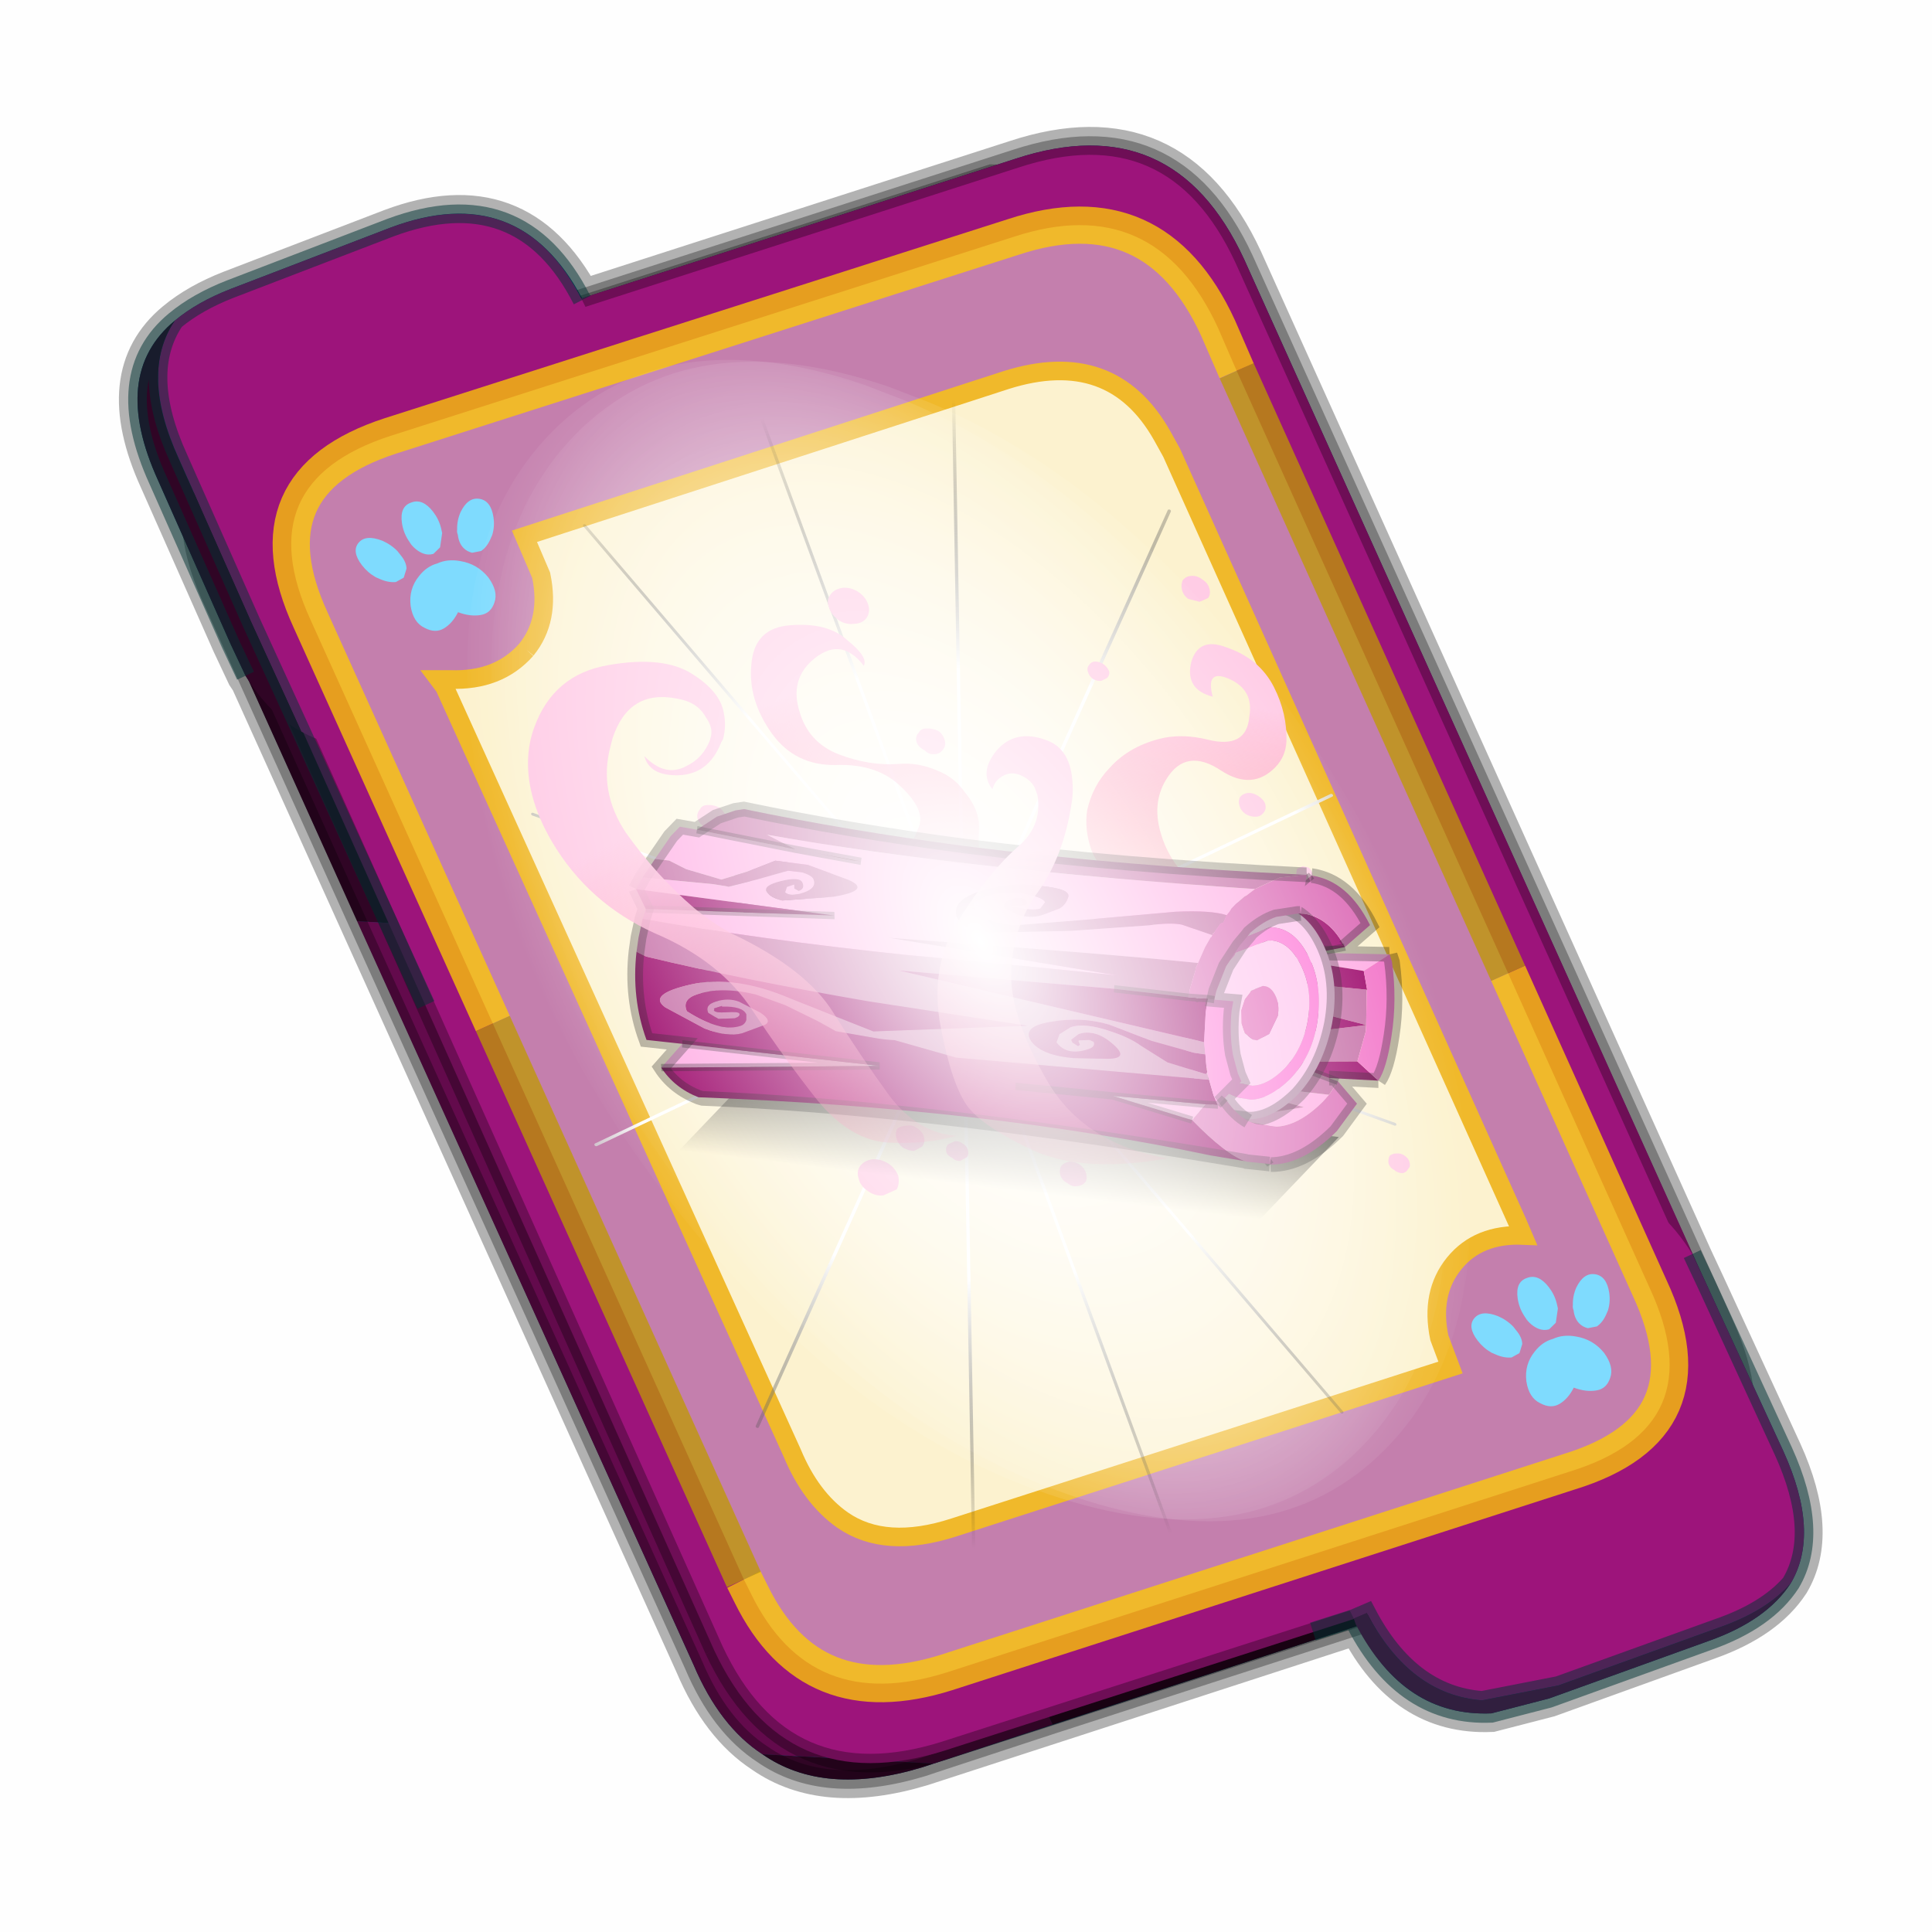 <?xml version='1.0' encoding='UTF-8'?>
<svg xmlns:xlink="http://www.w3.org/1999/xlink" xmlns="http://www.w3.org/2000/svg" version="1.1" width="60px" height="60px" viewBox="0.0 0.0 60.0 60.0"><defs><g id="c1"><path fill="#000000" fill-opacity="0.004" d="M0.0 0.0 L60.0 0.0 60.0 60.0 0.0 60.0 0.0 0.0"/></g><g id="c2"><path fill="#006699" stroke="none" d="M31.5 39.85 L19.8 43.65 Q17.15 44.45 15.5 43.3 14.35 42.55 13.65 40.9 L1.7 14.45 1.6 14.3 1.2 13.45 -0.75 9.05 Q-2.05 6.2 -0.3 4.75 0.3 4.25 1.2 3.9 L5.5 2.25 Q8.95 0.95 10.65 4.15 L22.3 0.4 Q26.55 -1.0 28.45 3.1 L40.55 29.95 40.9 30.7 42.95 35.15 Q43.95 37.35 43.15 38.7 42.5 39.7 40.95 40.25 L36.65 41.8 35.1 42.2 Q32.75 42.3 31.5 39.85"/><path fill="none" stroke="#000000" stroke-width="1.0" stroke-opacity="0.298" d="M31.5 39.85 L19.8 43.65 Q17.15 44.45 15.5 43.3 14.35 42.55 13.65 40.9 L1.7 14.45 1.6 14.3 1.2 13.45 -0.75 9.05 Q-2.05 6.2 -0.3 4.75 0.3 4.25 1.2 3.9 L5.5 2.25 Q8.95 0.95 10.65 4.15 L22.3 0.4 Q26.55 -1.0 28.45 3.1 L40.55 29.95 40.9 30.7 42.95 35.15 Q43.95 37.35 43.15 38.7 42.5 39.7 40.95 40.25 L36.65 41.8 35.1 42.2 Q32.75 42.3 31.5 39.85"/><path fill="#300525" stroke="none" d="M0.75 8.25 L29.8 9.75 25.55 0.9 Q26.9 1.6 27.8 3.55 L40.7 32.15 Q42.6 36.3 38.3 37.65 L23.3 42.5 13.15 21.4 4.6 20.9 0.7 12.25 Q-0.45 9.75 0.75 8.25 M20.1 43.55 L19.8 43.65 Q17.15 44.45 15.5 43.3 L20.1 43.55"/><path fill="#630a4c" stroke="none" d="M25.55 0.9 L29.8 9.75 0.75 8.25 Q1.45 7.3 3.1 6.75 L21.65 0.8 25.55 0.9 M4.6 20.9 L13.15 21.4 23.3 42.5 20.1 43.55 15.5 43.3 Q14.35 42.55 13.65 40.9 L4.6 20.9"/><path fill="none" stroke="#000000" stroke-width="0.5" stroke-opacity="0.302" d="M0.75 8.25 Q-0.45 9.75 0.7 12.25 L4.6 20.9 M23.3 42.5 L38.3 37.65 Q42.6 36.3 40.7 32.15 L27.8 3.55 Q26.9 1.6 25.55 0.9 L21.65 0.8 3.1 6.75 Q1.45 7.3 0.75 8.25 M20.1 43.55 L19.8 43.65 Q17.15 44.45 15.5 43.3 14.35 42.55 13.65 40.9 L4.6 20.9 M20.1 43.55 L23.3 42.5"/><path fill="#9d147b" stroke="none" d="M14.2 40.5 L1.35 11.8 Q-0.5 7.75 3.8 6.35 L22.3 0.4 Q26.55 -1.0 28.45 3.1 L41.35 31.7 Q43.25 35.85 38.9 37.25 L20.4 43.2 Q16.1 44.55 14.2 40.5"/><path fill="none" stroke="#000000" stroke-width="0.5" stroke-opacity="0.302" d="M14.2 40.5 L1.35 11.8 Q-0.5 7.75 3.8 6.35 L22.3 0.4 Q26.55 -1.0 28.45 3.1 L41.35 31.7 Q43.25 35.85 38.9 37.25 L20.4 43.2 Q16.1 44.55 14.2 40.5"/><path fill="#9d147b" stroke="none" d="M31.4 39.65 L31.3 39.45 31.25 39.4 29.25 34.95 Q27.55 31.2 31.25 29.85 L35.6 28.25 Q38.8 27.1 40.5 29.85 L40.9 30.7 42.95 35.15 Q43.95 37.35 43.15 38.7 42.5 39.45 41.2 39.9 L36.9 41.45 34.85 41.85 Q32.9 41.7 31.75 39.5 L31.4 39.65"/><path fill="#630a4c" stroke="none" d="M43.15 38.7 Q42.5 39.7 40.95 40.25 L36.65 41.8 35.1 42.2 Q32.75 42.3 31.45 39.8 L31.4 39.65 31.75 39.5 Q32.9 41.7 34.85 41.85 L36.9 41.45 41.2 39.9 Q42.5 39.45 43.15 38.7"/><path fill="none" stroke="#003333" stroke-width="0.5" stroke-opacity="0.51" d="M43.15 38.7 Q42.5 39.7 40.95 40.25 L36.65 41.8 35.1 42.2 Q32.75 42.3 31.45 39.8 L31.4 39.65 30.3 40.0 31.4 39.65 M40.5 29.85 L40.9 30.7 42.95 35.15 Q43.95 37.35 43.15 38.7 42.5 39.45 41.2 39.9 L36.9 41.45 34.85 41.85 Q32.9 41.7 31.75 39.5 L31.4 39.65"/><path fill="#9d147b" stroke="none" d="M10.65 4.2 L10.85 4.6 12.85 9.05 Q14.5 12.8 10.8 14.15 L6.5 15.8 Q4.5 16.6 3.1 15.8 L1.75 12.85 -0.2 8.45 Q-1.25 6.15 -0.3 4.75 0.3 4.25 1.2 3.9 L5.5 2.25 Q9.0 0.95 10.65 4.2"/><path fill="#300525" stroke="none" d="M-0.3 4.75 Q-1.25 6.15 -0.2 8.45 L1.75 12.85 3.1 15.8 Q2.25 15.35 1.6 14.3 L1.2 13.45 -0.75 9.05 Q-2.05 6.2 -0.3 4.75"/><path fill="none" stroke="#003333" stroke-width="0.5" stroke-opacity="0.51" d="M3.1 15.8 L6.45 23.15 M-0.3 4.75 Q0.3 4.25 1.2 3.9 L5.5 2.25 Q9.0 0.95 10.65 4.2 M3.1 15.8 L1.75 12.85 -0.2 8.45 Q-1.25 6.15 -0.3 4.75 -2.05 6.2 -0.75 9.05 L1.2 13.45 1.6 14.3"/><path fill="#fcf2cf" stroke="none" d="M9.15 13.6 Q9.8 12.8 9.55 11.6 L9.1 10.55 22.05 6.35 Q24.9 5.45 26.25 7.85 L26.5 8.3 35.8 29.0 35.95 29.35 Q34.75 29.3 34.1 30.1 33.45 30.9 33.7 32.1 L34.0 32.9 20.65 37.2 Q18.8 37.8 17.65 37.0 16.8 36.4 16.3 35.2 L6.95 14.6 6.8 14.4 7.1 14.4 Q8.4 14.45 9.15 13.6"/><path fill="#c47fad" stroke="none" d="M9.15 13.6 Q8.4 14.45 7.1 14.4 L6.8 14.4 6.95 14.6 16.3 35.2 Q16.8 36.4 17.65 37.0 18.8 37.8 20.65 37.2 L34.0 32.9 33.7 32.1 Q33.45 30.9 34.1 30.1 34.75 29.3 35.95 29.35 L35.8 29.0 26.5 8.3 26.25 7.85 Q24.9 5.45 22.05 6.35 L9.1 10.55 9.55 11.6 Q9.8 12.8 9.15 13.6 M28.25 6.1 L35.55 22.3 39.35 30.75 Q41.1 34.5 37.2 35.7 L20.45 41.1 Q16.8 42.25 15.2 39.0 L15.0 38.6 8.25 23.65 3.35 12.8 Q1.65 9.1 5.5 7.85 L22.25 2.5 Q26.05 1.25 27.75 4.95 L28.25 6.1"/><path fill="none" stroke="#ffcc00" stroke-width="1.0" stroke-opacity="0.749" d="M35.55 22.3 L39.35 30.75 Q41.1 34.5 37.2 35.7 L20.45 41.1 Q16.8 42.25 15.2 39.0 L15.0 38.6 M8.25 23.65 L3.35 12.8 Q1.65 9.1 5.5 7.85 L22.25 2.5 Q26.05 1.25 27.75 4.95 L28.25 6.1"/><path fill="none" stroke="#bf9900" stroke-width="1.0" stroke-opacity="0.749" d="M28.25 6.1 L35.55 22.3 M15.0 38.6 L8.25 23.65"/><path fill="none" stroke="#f0b92b" stroke-width="0.5" d="M9.15 13.6 Q9.8 12.8 9.55 11.6 L9.1 10.55 22.05 6.35 Q24.9 5.45 26.25 7.85 L26.5 8.3 35.8 29.0 35.95 29.35 Q34.75 29.3 34.1 30.1 33.45 30.9 33.7 32.1 L34.0 32.9 20.65 37.2 Q18.8 37.8 17.65 37.0 16.8 36.4 16.3 35.2 L6.95 14.6 6.8 14.4 7.1 14.4 Q8.4 14.45 9.15 13.6"/></g><g id="c3"><path fill="#7fdbfe" stroke="none" d="M10.75 4.9 Q10.75 4.6 10.9 4.35 11.25 3.45 11.95 2.75 13.3 1.5 14.35 2.1 15.4 2.7 14.95 4.45 14.7 5.4 14.1 6.15 L13.75 6.5 Q13.1 7.15 12.35 7.35 L11.4 7.2 Q10.95 6.9 10.75 6.4 10.5 5.75 10.75 4.9 M7.5 5.9 Q7.0 5.85 6.6 5.5 6.05 5.0 5.8 4.15 L5.7 3.6 Q5.55 2.65 5.8 1.7 6.25 0.0 7.5 0.0 L7.6 0.0 Q8.85 0.0 9.3 1.7 9.55 2.65 9.4 3.6 L9.3 4.15 8.5 5.5 7.6 5.9 7.5 5.9 M4.35 4.9 Q4.6 5.75 4.35 6.4 L3.7 7.2 2.75 7.35 Q2.0 7.15 1.35 6.5 L1.0 6.15 Q0.4 5.4 0.15 4.45 -0.3 2.7 0.75 2.1 1.8 1.5 3.15 2.75 3.85 3.45 4.2 4.35 L4.35 4.9 M5.5 13.7 Q4.45 13.9 3.65 12.95 2.75 12.0 3.2 10.25 3.7 8.5 5.25 7.6 6.4 6.9 7.55 7.0 8.75 6.9 9.9 7.6 11.45 8.5 11.95 10.25 12.35 12.0 11.5 12.95 10.7 13.9 9.65 13.7 8.55 13.5 7.55 12.6 6.55 13.5 5.5 13.7"/></g><g id="c4"><g><use transform="matrix(1.0,0.0,0.0,1.0,0.0,0.0)" xlink:href="#c3"/></g></g><radialGradient gradientUnits="userSpaceOnUse" r="819.2" cx="0" cy="0" spreadMethod="pad" gradientTransform="matrix(0.091,0.0,0.0,0.091,0.6,3.4)" id="gradient1"><stop offset="0.0" stop-color="#ffffff"/><stop offset="1.0" stop-color="#ffffff" stop-opacity="0.0"/></radialGradient><g id="c5"><path stroke="none" fill="url(#gradient1)" d="M36.65 -54.65 Q60.05 -42.0 69.75 -17.95 80.55 8.9 68.0 34.1 55.45 59.35 26.8 68.2 -1.8 77.05 -29.7 64.3 -57.6 51.6 -68.45 24.75 -79.3 -2.05 -66.75 -27.25 L-66.7 -27.3 Q-54.1 -52.5 -25.5 -61.4 3.1 -70.2 31.0 -57.5 L36.65 -54.65"/></g><g id="c6"><g><use transform="matrix(1.0,0.0,0.0,1.0,0.0,0.0)" xlink:href="#c5"/></g></g><radialGradient gradientUnits="userSpaceOnUse" r="819.2" cx="0" cy="0" spreadMethod="pad" gradientTransform="matrix(0.209,0.0,0.0,0.177,67.15,107.2)" id="gradient2"><stop offset="0.357" stop-color="#ffffff"/><stop offset="0.671" stop-opacity="0.0"/></radialGradient><g id="c7"><path fill="none" stroke-linejoin="round" stroke-linecap="round" stroke="url(#gradient2)" stroke-width="0.5" d="M136.55 165.8 L68.6 106.0 68.4 106.0 118.25 201.5 M68.3 105.8 L68.35 105.8 68.3 105.8 68.3 105.85 68.4 106.0 68.3 106.0 86.55 211.5 M68.3 105.8 L68.3 105.85 68.3 106.0 68.15 105.95 18.25 151.55 M68.3 105.85 L68.25 105.85 68.3 106.0 50.0 193.2 M68.25 105.85 L68.15 105.95 0.05 97.7 M68.3 105.85 L68.25 105.8 68.25 105.85 M68.25 105.8 L68.2 105.7 0.0 45.7 M68.3 105.8 L68.25 105.75 68.25 105.8 M68.25 105.75 L68.2 105.7 18.25 10.05 M68.6 106.0 L68.35 105.8 118.25 60.15 M86.6 18.35 L68.3 105.8 M136.6 114.25 L68.6 106.0 M68.25 105.75 L49.95 0.05"/></g><g id="c8"><g><use transform="matrix(1.0,0.0,0.0,1.0,0.0,0.0)" xlink:href="#c7"/></g></g><g id="c9"><g><use transform="matrix(1.0,0.0,0.0,1.0,0.0,0.0)" xlink:href="#c2"/></g><g><use transform="matrix(0.239,-0.087,0.1,0.234,34.25,31.15)" xlink:href="#c4"/></g><g><use transform="matrix(0.239,-0.087,0.1,0.234,4.25,10.3)" xlink:href="#c4"/></g><g><use transform="matrix(0.141,-0.038,0.111,0.226,20.25,20.65)" filter="url(#filter7)" xlink:href="#c6"/></g><g><use transform="matrix(-0.155,0.051,0.084,0.147,22.6,3.15)" filter="url(#filter8)" xlink:href="#c8"/></g></g><filter id="filter7"><feColorMatrix in="SourceGraphic" type="matrix" values="0.0 0.0 0.0 0.0 0.797 0.0 0.0 0.0 0.0 0.598 0.0 0.0 0.0 0.0 0.199 0.0 0.0 0.0 1.0 0.0" result="cxform"/><feComposite operator="in" in2="SourceGraphic" result="color-xform"/></filter><filter id="filter8"><feColorMatrix in="SourceGraphic" type="matrix" values="0.0 0.0 0.0 0.0 0.996 0.0 0.0 0.0 0.0 0.996 0.0 0.0 0.0 0.0 0.996 0.0 0.0 0.0 1.0 0.0" result="cxform"/><feComposite operator="in" in2="SourceGraphic" result="color-xform"/></filter><linearGradient gradientUnits="userSpaceOnUse" x1="-819.2" x2="819.2" spreadMethod="pad" gradientTransform="matrix(0.0,-0.022,0.035,0.0,55.9,22.3)" id="gradient3"><stop offset="0.0" stop-color="#ff5793" stop-opacity="0.153"/><stop offset="1.0" stop-color="#ffcce6"/></linearGradient><linearGradient gradientUnits="userSpaceOnUse" x1="-819.2" x2="819.2" spreadMethod="pad" gradientTransform="matrix(-0.012,-0.022,0.021,-0.012,15.45,47.45)" id="gradient4"><stop offset="0.0" stop-color="#ff5793" stop-opacity="0.153"/><stop offset="1.0" stop-color="#ffcce6"/></linearGradient><g id="c10"><path fill="#ffcce5" stroke="none" d="M60.15 -10.25 Q61.25 -9.6 61.35 -8.15 61.5 -6.8 60.7 -5.5 59.9 -4.3 58.45 -4.0 57.1 -3.6 56.05 -4.3 55.0 -5.1 54.85 -6.4 54.7 -7.85 55.5 -9.05 56.3 -10.25 57.65 -10.65 59.1 -10.95 60.15 -10.25 M95.4 22.85 Q94.35 23.1 93.55 22.45 92.9 21.9 92.75 21.0 92.6 20.05 93.15 19.15 93.8 18.35 94.9 18.05 95.8 17.8 96.35 18.35 97.25 18.85 97.4 19.8 97.55 20.7 96.75 21.65 96.35 22.6 95.4 22.85 M54.85 22.3 Q53.9 22.6 53.0 21.9 52.3 21.4 52.2 20.45 52.05 19.4 52.6 18.6 53.4 17.8 54.3 17.55 55.25 17.25 55.8 17.8 56.7 18.2 56.85 19.25 56.95 20.2 56.15 21.1 55.8 22.05 54.85 22.3 M83.3 33.6 Q82.25 34.8 80.9 35.2 79.6 35.5 78.65 34.8 77.6 34.0 77.3 32.7 77.2 31.25 78.0 30.05 78.8 28.85 80.1 28.55 81.45 28.15 82.65 28.85 83.7 29.5 83.85 30.95 84.1 32.3 83.3 33.6 M24.1 18.6 Q23.6 19.25 22.9 19.4 L21.75 19.25 Q21.05 18.85 20.95 18.2 20.95 17.4 21.35 16.75 21.85 16.05 22.55 15.8 23.2 15.65 23.7 16.05 24.4 16.45 24.4 17.25 24.5 17.95 24.1 18.6 M-0.5 8.1 Q0.05 7.15 1.0 6.9 1.9 6.65 2.7 7.15 3.35 7.8 3.5 8.75 3.65 9.8 3.1 10.6 L1.5 11.7 -0.1 11.55 Q-0.9 11.0 -1.0 9.95 -1.15 9.0 -0.5 8.1 M22.15 59.7 L22.0 59.7 22.0 59.55 22.15 59.7 M5.9 47.45 Q6.45 46.65 7.25 46.4 8.15 46.15 8.95 46.65 9.5 47.2 9.6 48.0 9.75 48.9 9.25 49.7 8.7 50.5 7.75 50.8 6.95 51.05 6.15 50.5 5.5 50.1 5.35 49.2 5.25 48.4 5.9 47.45 M4.85 61.8 L5.35 62.6 5.1 63.8 4.15 64.5 Q3.65 64.6 3.25 64.2 2.7 63.95 2.7 63.3 2.6 62.75 2.95 62.2 L3.75 61.7 4.85 61.8 M9.6 118.6 Q8.95 118.75 8.3 118.2 7.75 117.95 7.65 117.15 7.5 116.5 8.05 115.7 8.45 115.15 9.1 115.0 9.75 114.75 10.4 115.0 10.95 115.55 11.1 116.2 11.2 117.0 10.7 117.55 10.3 118.35 9.6 118.6 M84.65 87.2 Q83.85 86.7 83.7 85.65 83.55 84.7 84.25 83.75 84.75 82.95 85.7 82.85 86.65 82.55 87.45 82.85 88.1 83.5 88.25 84.45 88.35 85.5 87.85 86.3 87.15 87.2 86.25 87.5 L84.65 87.2 M79.05 88.15 L80.4 88.3 Q81.05 88.7 81.2 89.5 81.3 90.15 80.65 90.8 80.4 91.5 79.6 91.75 L78.25 91.5 Q77.7 91.1 77.6 90.4 77.45 89.6 78.0 88.95 78.4 88.3 79.05 88.15 M95.95 86.95 Q97.0 87.6 97.15 89.1 97.4 90.4 96.45 91.75 95.65 92.95 94.35 93.2 L91.8 92.95 Q90.9 92.15 90.6 90.8 90.5 89.35 91.3 88.15 92.2 86.95 93.55 86.55 94.9 86.3 95.95 86.95 M64.0 101.45 Q63.5 102.4 62.7 102.5 61.75 102.8 60.95 102.25 60.45 101.85 60.3 100.9 60.15 100.0 60.7 99.05 61.25 98.25 62.15 98.0 62.95 97.85 63.75 98.25 64.4 98.8 64.55 99.7 64.7 100.65 64.0 101.45"/><path stroke="none" fill="url(#gradient3)" d="M79.45 9.7 Q78.0 16.45 71.35 18.6 64.55 20.7 62.45 26.05 60.3 31.1 62.45 33.5 64.3 35.6 67.5 38.15 68.95 39.2 71.85 44.15 L70.25 44.0 Q69.75 48.65 65.75 48.25 61.9 47.7 56.95 50.1 55.25 41.75 53.1 37.5 51.5 34.3 52.7 30.3 53.25 27.35 55.5 25.25 58.05 22.7 61.35 21.9 66.15 20.6 70.15 17.0 74.25 13.3 73.45 7.55 72.8 1.95 68.0 -0.15 61.5 -2.95 59.9 3.55 58.55 2.35 60.7 -1.6 62.55 -5.75 68.8 -7.35 74.8 -8.95 77.85 -2.95 80.9 2.75 79.45 9.7"/><path stroke="none" fill="url(#gradient4)" d="M22.0 59.55 Q24.8 54.35 24.25 48.9 23.7 42.8 19.45 39.5 14.0 35.2 10.0 41.2 6.45 46.25 1.1 43.6 -1.3 42.4 -2.5 39.9 -4.6 35.35 -4.35 30.15 -4.05 24.45 0.6 20.7 4.15 17.55 7.1 21.25 10.15 25.5 6.15 28.3 5.35 23.1 2.2 26.3 -0.9 29.5 1.65 33.6 4.45 39.1 10.15 35.1 13.35 32.95 16.8 32.45 22.8 31.75 27.7 34.4 31.7 36.4 34.35 40.25 36.2 43.35 36.5 47.2 36.6 51.7 33.55 54.65 L33.05 55.15 31.55 55.95 Q26.1 58.65 22.15 59.7 L22.0 59.55"/></g><linearGradient gradientUnits="userSpaceOnUse" x1="-819.2" x2="819.2" spreadMethod="pad" gradientTransform="matrix(0.0,-0.016,0.016,0.0,13.0,13.0)" id="gradient5"><stop offset="0.0" stop-opacity="0.0"/><stop offset="1.0" stop-opacity="0.502"/></linearGradient><g id="c11"><path stroke="none" fill="url(#gradient5)" d="M26.0 0.0 L26.0 26.0 0.0 26.0 0.0 0.0 26.0 0.0"/></g><g id="c12"><g><use transform="matrix(1.0,0.0,0.0,1.0,0.0,0.0)" xlink:href="#c11"/></g></g><g id="c13"><path fill="#ffaae3" stroke="none" d="M7.0 14.15 L12.05 11.65 12.25 11.95 8.85 14.4 13.25 13.65 13.3 13.7 11.15 15.0 Q9.75 15.5 7.55 14.45 L7.0 14.15 M4.0 4.95 L5.8 4.75 1.6 7.1 -0.4 6.6 4.0 4.95"/><path fill="#c46aa4" stroke="none" d="M10.45 8.95 L12.05 11.65 7.0 14.15 6.1 13.5 6.55 13.1 8.8 11.1 8.75 11.15 4.4 12.65 3.1 10.95 2.9 10.55 1.95 8.4 1.9 8.35 8.25 5.35 8.9 6.35 2.9 10.55 10.45 8.95 M12.25 11.95 L13.25 13.65 8.85 14.4 12.25 11.95"/><path fill="#990066" stroke="none" d="M10.45 8.95 L2.9 10.55 8.9 6.35 10.45 8.95 M8.25 5.35 L1.9 8.35 1.6 7.1 5.8 4.75 4.0 4.95 2.1 5.2 Q2.25 3.05 3.65 2.25 L5.85 1.35 8.25 5.35 M4.4 12.65 L8.75 11.15 8.8 11.1 6.55 13.1 3.65 14.3 4.4 12.65 M5.8 4.75 L5.9 4.7 5.8 4.75"/><path fill="#db67b4" stroke="none" d="M6.1 13.5 L7.0 14.15 7.55 14.45 Q9.75 15.5 11.15 15.0 L13.3 13.7 12.4 17.3 Q10.45 18.0 7.5 16.6 L5.55 15.3 6.1 13.5 M5.85 1.35 L3.65 2.25 Q2.25 3.05 2.1 5.2 L0.0 4.35 Q0.15 1.1 2.2 0.0 L5.85 1.35"/><path fill="#f271c7" stroke="none" d="M1.9 8.35 L1.95 8.4 2.9 10.55 3.1 10.95 4.4 12.65 3.65 14.3 Q2.85 13.75 1.65 11.75 0.35 9.6 -0.35 7.1 L-0.4 6.6 1.6 7.1 1.9 8.35"/><path fill="none" stroke="#000000" stroke-width="1.0" stroke-opacity="0.302" d="M12.4 17.3 Q10.45 18.0 7.5 16.6 L5.55 15.3 6.1 13.5 M2.1 5.2 L0.0 4.35 Q0.15 1.1 2.2 0.0 M3.65 14.3 L6.55 13.1 M-0.4 6.6 L-0.35 7.1 Q0.35 9.6 1.65 11.75 2.85 13.75 3.65 14.3 M-0.4 6.6 L4.0 4.95"/><path fill="none" stroke="#000000" stroke-width="0.5" stroke-opacity="0.302" d="M12.05 11.65 L10.45 8.95 8.9 6.35 8.25 5.35 5.85 1.35 M8.8 11.1 L6.55 13.1 6.1 13.5 M12.05 11.65 L12.25 11.95 13.25 13.65 13.3 13.7 12.4 17.3 M2.1 5.2 L4.0 4.95 5.8 4.75 5.9 4.7 5.8 4.75 M2.2 0.0 L5.85 1.35"/></g><g id="c14"><g><use transform="matrix(1.0,0.0,0.0,1.0,0.0,0.0)" xlink:href="#c13"/></g></g><g id="c15"><path fill="#de9479" stroke="none" d="M35.15 11.45 L35.2 11.55 35.15 11.55 35.15 11.45"/><path fill="#fe78d7" stroke="none" d="M4.85 16.3 Q19.3 9.6 32.1 2.75 L35.5 2.95 35.5 3.0 30.4 5.05 Q25.35 7.2 25.05 8.15 L26.35 8.2 17.55 12.65 16.85 12.95 10.95 15.7 9.65 16.45 Q9.15 16.7 8.8 16.9 L8.55 16.75 8.4 16.65 8.25 16.55 Q6.25 15.7 4.85 16.3 M38.75 5.45 L39.8 6.85 40.35 7.8 Q39.2 8.4 37.65 9.65 L35.2 11.55 35.15 11.45 35.5 10.55 Q32.05 11.4 26.4 14.5 24.0 15.8 22.6 16.8 20.55 18.15 20.55 18.85 L20.65 19.3 Q20.65 19.9 17.45 21.3 15.35 22.25 13.75 22.8 L12.55 20.45 12.2 19.95 12.3 19.85 16.85 16.85 18.85 15.2 19.45 14.55 19.65 14.35 19.95 14.2 20.0 14.3 25.55 12.45 26.25 12.25 30.2 10.5 Q33.2 9.05 33.75 8.6 L33.05 8.05 32.5 7.75 Q35.5 6.1 36.85 6.05 L37.0 6.05 38.75 5.45 M5.35 17.7 L5.65 17.55 8.35 17.7 8.55 17.85 Q9.5 18.35 10.3 18.95 L11.85 20.9 12.85 23.05 13.0 23.6 13.15 25.15 13.15 25.8 Q13.0 26.9 12.2 27.55 L11.4 28.0 Q10.3 28.35 8.55 27.55 6.6 26.6 5.35 24.55 4.1 22.45 4.1 20.55 4.1 18.35 5.35 17.7 M5.85 18.45 Q4.8 19.0 4.8 20.85 4.8 22.5 5.85 24.2 6.95 25.95 8.55 26.75 10.0 27.45 10.95 27.15 L11.6 26.75 Q12.3 26.2 12.4 25.3 L12.4 24.75 12.3 23.4 11.35 21.15 10.0 19.55 Q9.35 19.0 8.55 18.6 L8.4 18.45 6.15 18.35 5.85 18.45"/><path fill="#e36aba" stroke="none" d="M8.55 21.2 L9.1 21.55 9.6 22.15 9.95 23.0 10.0 23.5 10.0 23.7 9.7 24.25 9.45 24.4 8.55 24.25 7.55 23.3 Q7.15 22.65 7.15 22.05 7.15 21.35 7.55 21.15 L7.65 21.1 8.5 21.15 8.55 21.2"/><path fill="#d463a9" stroke="none" d="M40.35 7.8 Q41.0 9.0 41.3 10.25 L41.4 10.75 Q40.0 11.3 38.1 12.5 L35.5 14.0 Q35.1 14.0 35.0 13.55 34.95 13.05 34.7 12.95 34.4 12.8 32.0 13.85 L29.0 15.1 Q28.35 15.3 27.1 16.45 L25.6 17.8 25.9 17.95 26.8 17.7 27.8 17.45 28.1 17.55 25.6 19.2 23.5 20.25 Q16.7 23.4 14.25 24.95 L14.05 23.85 13.75 22.8 Q15.35 22.25 17.45 21.3 20.65 19.9 20.65 19.3 L20.55 18.85 Q20.55 18.15 22.6 16.8 24.0 15.8 26.4 14.5 32.05 11.4 35.5 10.55 L35.15 11.45 35.15 11.55 35.2 11.55 37.65 9.65 Q39.2 8.4 40.35 7.8"/><path fill="#b85693" stroke="none" d="M41.4 10.75 L41.5 12.1 41.4 13.0 Q41.15 14.4 40.25 15.1 26.2 21.15 13.0 28.7 13.9 28.0 14.15 26.6 L14.25 25.7 14.25 25.1 14.25 24.95 Q16.7 23.4 23.5 20.25 L25.6 19.2 28.1 17.55 27.8 17.45 26.8 17.7 25.9 17.95 25.6 17.8 27.1 16.45 Q28.35 15.3 29.0 15.1 L32.0 13.85 Q34.4 12.8 34.7 12.95 34.95 13.05 35.0 13.55 35.1 14.0 35.5 14.0 L38.1 12.5 Q40.0 11.3 41.4 10.75 M37.0 3.9 L37.0 5.7 29.65 7.6 37.0 3.9"/><path fill="#ffc4ee" stroke="none" d="M13.0 28.7 L12.0 29.2 Q10.6 29.7 8.4 28.65 6.15 27.45 4.5 24.95 2.9 22.45 2.9 20.0 2.9 17.35 4.5 16.45 L4.85 16.3 Q6.25 15.7 8.25 16.55 L8.4 16.65 8.55 16.75 8.8 16.9 Q9.15 16.7 9.65 16.45 L10.95 15.7 16.85 12.95 17.55 12.65 26.35 8.2 25.05 8.15 Q25.35 7.2 30.4 5.05 L35.5 3.0 35.55 3.0 35.65 3.05 37.0 3.9 29.65 7.6 37.0 5.7 38.6 5.3 38.75 5.45 37.0 6.05 36.85 6.05 Q35.5 6.1 32.5 7.75 L33.05 8.05 33.75 8.6 Q33.2 9.05 30.2 10.5 L26.25 12.25 25.55 12.45 20.0 14.3 19.95 14.2 19.65 14.35 19.45 14.55 18.85 15.2 16.85 16.85 12.3 19.85 12.15 19.9 12.2 19.95 12.55 20.45 13.75 22.8 14.05 23.85 14.25 24.95 14.25 25.1 14.25 25.7 14.15 26.6 Q13.9 28.0 13.0 28.7 M5.35 17.7 Q4.1 18.35 4.1 20.55 4.1 22.45 5.35 24.55 6.6 26.6 8.55 27.55 10.3 28.35 11.4 28.0 L12.2 27.55 Q13.0 26.9 13.15 25.8 L13.15 25.15 13.0 23.6 12.85 23.05 11.85 20.9 10.3 18.95 Q9.5 18.35 8.55 17.85 L8.35 17.7 5.65 17.55 5.35 17.7 M5.85 18.45 L6.15 18.35 8.4 18.45 8.55 18.6 Q9.35 19.0 10.0 19.55 L11.35 21.15 12.3 23.4 12.4 24.75 12.4 25.3 Q12.3 26.2 11.6 26.75 L10.95 27.15 Q10.0 27.45 8.55 26.75 6.95 25.95 5.85 24.2 4.8 22.5 4.8 20.85 4.8 19.0 5.85 18.45 M8.55 21.2 L8.5 21.15 7.65 21.1 7.55 21.15 Q7.15 21.35 7.15 22.05 7.15 22.65 7.55 23.3 L8.55 24.25 9.45 24.4 9.7 24.25 10.0 23.7 10.0 23.5 9.95 23.0 9.6 22.15 9.1 21.55 8.55 21.2"/><path fill="none" stroke="#000000" stroke-width="1.0" stroke-opacity="0.302" d="M41.4 10.75 L41.5 12.1 41.4 13.0 Q41.15 14.4 40.25 15.1 26.2 21.15 13.0 28.7 L12.0 29.2 Q10.6 29.7 8.4 28.65 6.15 27.45 4.5 24.95 2.9 22.45 2.9 20.0 2.9 17.35 4.5 16.45 L4.85 16.3 Q19.3 9.6 32.1 2.75 L35.5 2.95 35.55 3.0 35.65 3.05 37.0 3.9 37.0 5.7 38.6 5.3 38.75 5.45 39.8 6.85 40.35 7.8 Q41.0 9.0 41.3 10.25 L41.4 10.75"/><path fill="none" stroke="#000000" stroke-width="0.5" stroke-opacity="0.302" d="M37.0 3.9 L29.65 7.6 37.0 5.7"/></g><g id="c16"><g><use transform="matrix(1.0,0.0,0.0,1.0,0.0,0.0)" xlink:href="#c15"/></g></g><g id="c17"><path fill="#873a3a" stroke="none" d="M31.4 5.9 L33.95 4.4 31.9 5.65 31.4 5.9"/><path fill="#c97070" stroke="none" d="M16.05 26.05 L16.15 26.35 16.1 26.35 16.05 26.05"/><path fill="#421c1c" stroke="none" d="M16.3 26.95 L16.25 26.9 16.2 26.6 16.3 26.95"/><path fill="#703030" stroke="none" d="M15.3 21.35 L15.4 21.3 15.3 21.35"/><path fill="#220d0d" stroke="none" d="M16.3 26.95 L16.25 26.95 16.25 26.9 16.3 26.95"/><path fill="#ffaae3" stroke="none" d="M45.65 4.35 L46.1 4.9 Q39.55 8.7 31.25 12.7 25.0 15.6 19.05 18.45 L31.75 11.3 Q18.7 17.05 13.8 19.4 L12.95 18.55 12.35 18.05 12.3 18.05 12.2 17.95 13.75 16.65 Q14.4 16.25 15.75 16.0 L20.6 14.7 25.4 13.15 Q27.25 12.3 27.1 11.3 26.9 10.25 25.0 10.3 23.05 10.3 21.3 11.2 19.5 12.05 19.85 12.5 20.2 12.95 20.7 13.05 L21.9 13.1 Q22.7 13.1 23.4 12.55 L24.0 11.85 Q24.0 11.45 23.3 11.45 22.75 11.45 22.5 11.8 L22.5 12.05 22.7 12.1 23.5 11.9 23.45 11.95 Q22.4 12.65 21.85 12.65 L21.4 12.35 Q21.4 12.0 22.4 11.4 23.5 10.75 24.7 10.75 L25.7 10.85 25.8 11.1 Q25.8 12.25 23.9 13.15 L19.45 14.3 13.8 15.7 Q11.6 16.35 10.8 17.0 L10.55 16.85 10.35 16.7 9.95 16.5 9.7 16.4 9.2 16.2 9.15 16.2 8.4 15.95 Q25.3 8.65 36.35 2.25 L35.05 3.75 33.95 4.4 35.05 3.75 40.45 0.45 41.4 -0.1 41.8 0.1 42.2 0.3 43.75 1.4 42.95 1.8 42.15 2.7 40.3 4.1 38.55 4.15 36.55 4.05 34.7 5.0 32.65 6.8 Q31.5 7.95 34.0 7.55 L37.2 6.7 Q37.85 6.25 37.9 5.8 37.95 5.35 36.75 5.45 35.5 5.55 35.5 6.0 35.5 6.45 35.95 6.45 L36.15 6.2 36.05 5.95 36.55 5.95 36.8 6.25 Q36.65 6.65 35.7 6.65 34.75 6.65 34.75 6.0 34.75 5.75 35.25 5.35 L36.05 4.95 38.15 4.85 40.05 4.7 40.95 4.2 45.0 2.3 45.7 2.9 34.45 8.75 45.65 4.35 M47.05 13.6 L48.95 14.65 35.75 19.15 47.05 13.6 M17.1 28.45 L22.5 25.95 18.35 29.15 17.1 28.45 M33.95 4.4 L31.4 5.9 31.9 5.65 33.95 4.4"/><path fill="#c46aa4" stroke="none" d="M46.1 4.9 L46.85 6.0 47.35 6.85 46.9 7.35 Q41.85 10.75 34.7 14.85 L25.75 19.75 35.2 16.85 39.3 13.05 Q42.05 10.35 44.95 10.05 47.85 9.75 47.1 10.95 L45.3 13.1 Q44.15 14.15 43.15 14.2 L41.55 14.15 Q41.0 14.05 41.5 13.3 L42.5 12.15 Q43.05 11.65 43.95 11.65 44.65 11.65 44.65 12.2 L44.2 12.8 43.2 13.1 Q42.8 13.1 42.8 12.9 42.8 12.75 43.55 12.55 44.25 12.35 44.25 12.15 L44.2 12.15 44.2 12.05 43.65 12.05 43.65 12.1 Q42.4 12.5 42.4 13.1 L42.55 13.45 Q42.75 13.7 43.05 13.7 44.45 13.7 45.9 11.65 45.9 10.8 44.85 10.8 43.15 10.8 41.3 12.05 L39.8 13.35 38.3 15.0 37.45 16.05 35.1 17.4 Q34.65 17.65 34.15 17.85 L30.9 20.25 16.3 26.95 16.2 26.6 16.15 26.45 16.3 26.55 18.3 25.0 19.45 23.4 Q19.9 22.65 20.9 21.85 22.2 20.75 23.2 20.75 L24.05 20.95 24.45 21.4 Q24.2 22.5 22.7 22.5 22.2 22.5 22.2 22.15 L22.4 21.95 23.05 21.75 23.1 21.8 23.1 22.05 23.25 22.1 23.5 21.75 23.5 21.55 22.9 21.35 Q21.75 21.35 21.1 22.7 20.45 24.0 21.85 23.5 L23.85 22.75 Q25.7 21.9 25.95 20.8 26.15 19.65 24.2 20.0 22.25 20.3 20.8 21.4 L18.7 23.3 16.45 24.95 15.8 25.3 15.55 24.5 32.05 13.55 19.55 19.25 15.4 21.3 15.3 21.35 15.15 21.15 15.05 20.95 14.15 19.8 14.1 19.7 13.8 19.4 Q18.7 17.05 31.75 11.3 L19.05 18.45 Q25.0 15.6 31.25 12.7 39.55 8.7 46.1 4.9 M4.9 16.15 Q15.8 11.7 24.7 7.15 31.45 3.65 37.05 0.15 L37.6 0.05 37.8 0.05 38.9 0.05 40.45 0.45 35.05 3.75 36.35 2.25 Q25.3 8.65 8.4 15.95 L6.6 15.75 5.1 16.1 4.9 16.15 M43.75 1.4 L45.0 2.3 40.95 4.2 40.05 4.7 38.15 4.85 36.05 4.95 35.25 5.35 Q34.75 5.75 34.75 6.0 34.75 6.65 35.7 6.65 36.65 6.65 36.8 6.25 L36.55 5.95 36.05 5.95 36.15 6.2 35.95 6.45 Q35.5 6.45 35.5 6.0 35.5 5.55 36.75 5.45 37.95 5.35 37.9 5.8 37.85 6.25 37.2 6.7 L34.0 7.55 Q31.5 7.95 32.65 6.8 L34.7 5.0 36.55 4.05 38.55 4.15 40.3 4.1 42.15 2.7 42.95 1.8 43.75 1.4 M10.8 17.0 Q11.6 16.35 13.8 15.7 L19.45 14.3 23.9 13.15 Q25.8 12.25 25.8 11.1 L25.7 10.85 24.7 10.75 Q23.5 10.75 22.4 11.4 21.4 12.0 21.4 12.35 L21.85 12.65 Q22.4 12.65 23.45 11.95 L23.5 11.9 22.7 12.1 22.5 12.05 22.5 11.8 Q22.75 11.45 23.3 11.45 24.0 11.45 24.0 11.85 L23.4 12.55 Q22.7 13.1 21.9 13.1 L20.7 13.05 Q20.2 12.95 19.85 12.5 19.5 12.05 21.3 11.2 23.05 10.3 25.0 10.3 26.9 10.25 27.1 11.3 27.25 12.3 25.4 13.15 L20.6 14.7 15.75 16.0 Q14.4 16.25 13.75 16.65 L12.2 17.95 12.1 17.85 12.05 17.85 11.4 17.4 11.2 17.4 10.8 17.0 10.7 17.05 10.8 17.0"/><path fill="#990066" stroke="none" d="M45.7 2.9 L45.65 4.35 34.45 8.75 45.7 2.9 M47.35 6.85 Q48.9 9.65 49.1 12.6 L47.05 13.6 35.75 19.15 48.95 14.65 Q48.7 16.2 47.5 17.3 30.45 24.05 18.2 31.75 L16.25 32.85 Q17.25 32.0 18.35 29.15 L22.5 25.95 17.1 28.45 16.4 28.75 16.4 28.1 16.4 28.05 16.25 26.95 16.3 26.95 30.9 20.25 34.15 17.85 Q34.65 17.65 35.1 17.4 L37.45 16.05 38.3 15.0 39.8 13.35 41.3 12.05 Q43.15 10.8 44.85 10.8 45.9 10.8 45.9 11.65 44.45 13.7 43.05 13.7 42.75 13.7 42.55 13.45 L42.4 13.1 Q42.4 12.5 43.65 12.1 L43.65 12.05 44.2 12.05 44.2 12.15 44.25 12.15 Q44.25 12.35 43.55 12.55 42.8 12.75 42.8 12.9 42.8 13.1 43.2 13.1 L44.2 12.8 44.65 12.2 Q44.65 11.65 43.95 11.65 43.05 11.65 42.5 12.15 L41.5 13.3 Q41.0 14.05 41.55 14.15 L43.15 14.2 Q44.15 14.15 45.3 13.1 L47.1 10.95 Q47.85 9.75 44.95 10.05 42.05 10.35 39.3 13.05 L35.2 16.85 25.75 19.75 34.7 14.85 Q41.85 10.75 46.9 7.35 L47.35 6.85 M28.1 23.3 L22.5 25.95 28.1 23.3 M15.8 25.3 L16.45 24.95 18.7 23.3 20.8 21.4 Q22.25 20.3 24.2 20.0 26.15 19.65 25.95 20.8 25.7 21.9 23.85 22.75 L21.85 23.5 Q20.45 24.0 21.1 22.7 21.75 21.35 22.9 21.35 L23.5 21.55 23.5 21.75 23.25 22.1 23.1 22.05 23.1 21.8 23.05 21.75 22.4 21.95 22.2 22.15 Q22.2 22.5 22.7 22.5 24.2 22.5 24.45 21.4 L24.05 20.95 23.2 20.75 Q22.2 20.75 20.9 21.85 19.9 22.65 19.45 23.4 L18.3 25.0 16.3 26.55 16.15 26.45 16.15 26.4 16.1 26.35 16.15 26.35 16.05 26.05 15.8 25.3 M15.4 21.3 L19.55 19.25 32.05 13.55 15.55 24.5 14.7 22.75 14.65 22.65 14.5 22.4 14.15 21.85 14.75 21.6 14.8 21.6 14.85 21.55 15.3 21.35 15.4 21.3"/><path fill="#de94c3" stroke="none" d="M16.2 26.6 L16.3 26.95 16.2 26.6"/><path fill="#b0769b" stroke="none" d="M12.05 17.85 L12.1 17.85 12.05 17.85"/><path fill="#fe78d7" stroke="none" d="M15.8 28.45 L14.35 27.75 14.35 27.2 14.15 25.9 Q13.8 24.5 13.05 23.1 L12.7 22.55 13.8 22.05 14.15 21.85 14.5 22.4 14.65 22.65 14.7 22.75 15.55 24.5 15.8 25.3 16.05 26.05 16.1 26.35 16.15 26.4 16.15 26.45 16.2 26.6 16.25 26.9 16.25 26.95 16.4 28.05 16.4 28.1 16.4 28.75 15.8 28.45"/><path fill="#db67b4" stroke="none" d="M16.25 32.85 L16.2 32.9 14.85 33.55 13.45 31.35 14.6 30.75 15.0 30.4 Q15.55 29.7 15.75 28.65 L15.8 28.45 16.4 28.75 17.1 28.45 18.35 29.15 Q17.25 32.0 16.25 32.85 M13.8 22.05 L13.45 21.55 12.2 20.2 10.85 19.2 10.0 18.7 9.85 18.6 Q8.75 18.15 7.85 18.15 L6.45 18.4 6.3 18.45 4.9 16.15 5.1 16.1 6.6 15.75 8.4 15.95 9.15 16.2 9.2 16.2 9.7 16.4 9.95 16.5 10.35 16.7 10.55 16.85 10.8 17.0 10.7 17.05 10.8 17.0 11.2 17.4 11.4 17.4 12.05 17.85 12.1 17.85 12.2 17.95 12.3 18.05 12.35 18.05 12.95 18.55 13.8 19.4 14.1 19.7 14.15 19.8 15.05 20.95 15.15 21.15 15.3 21.35 14.15 21.85 13.8 22.05"/><path fill="none" stroke="#000000" stroke-width="1.0" stroke-opacity="0.302" d="M45.7 2.9 L45.65 4.35 46.1 4.9 46.85 6.0 47.35 6.85 Q48.9 9.65 49.1 12.6 L47.05 13.6 48.95 14.65 Q48.7 16.2 47.5 17.3 L47.3 17.45 Q34.75 22.45 18.2 31.75 L16.25 32.85 16.2 32.9 14.85 33.55 M15.0 30.4 Q15.55 29.7 15.75 28.65 L15.8 28.45 14.35 27.75 14.35 27.2 14.15 25.9 Q13.8 24.5 13.05 23.1 L12.7 22.55 13.8 22.05 13.45 21.55 12.2 20.2 10.85 19.2 10.0 18.7 9.85 18.6 Q8.75 18.15 7.85 18.15 L6.45 18.4 6.3 18.45 M4.9 16.15 L4.85 16.15 4.9 16.15 Q15.8 11.7 24.7 7.15 31.45 3.65 37.05 0.15 L37.6 0.05 37.8 0.05 38.9 0.05 40.45 0.45 41.4 -0.1 41.8 0.1 42.2 0.3 43.75 1.4 45.0 2.3 45.7 2.9"/><path fill="none" stroke="#000000" stroke-width="0.5" stroke-opacity="0.302" d="M34.45 8.75 L45.65 4.35 M16.4 28.75 L17.1 28.45 22.5 25.95 28.1 23.3 M33.95 4.4 L35.05 3.75 40.45 0.45 M31.4 5.9 L33.95 4.4 M15.3 21.35 L15.4 21.3 19.55 19.25 M14.15 21.85 L14.75 21.6 14.8 21.6 14.85 21.55 15.3 21.35 14.15 21.85 13.8 22.05 M15.8 28.45 L16.4 28.75 M18.35 29.15 L22.5 25.95 M47.05 13.6 L35.75 19.15 48.95 14.65"/></g><g id="c18"><g><use transform="matrix(1.0,0.0,0.0,1.0,0.0,0.0)" xlink:href="#c17"/></g></g><linearGradient gradientUnits="userSpaceOnUse" x1="-819.2" x2="819.2" spreadMethod="pad" gradientTransform="matrix(0.007,-0.045,0.059,0.01,98.05,54.35)" id="gradient6"><stop offset="0.0" stop-color="#ff5793" stop-opacity="0.153"/><stop offset="1.0" stop-color="#ffcce6"/></linearGradient><linearGradient gradientUnits="userSpaceOnUse" x1="-819.2" x2="819.2" spreadMethod="pad" gradientTransform="matrix(-0.009,-0.034,0.046,-0.012,55.35,71.1)" id="gradient7"><stop offset="0.0" stop-color="#ff5793" stop-opacity="0.153"/><stop offset="1.0" stop-color="#ffcce6"/></linearGradient><g id="c19"><path stroke="none" fill="url(#gradient6)" d="M100.85 -10.9 Q110.3 -12.4 117.1 -4.65 118.65 -2.95 119.85 -0.7 123.45 6.1 122.4 15.4 120.95 27.8 112.4 36.55 103.8 44.95 102.2 55.05 100.45 65.05 98.2 73.55 95.8 82.05 89.95 84.6 83.95 87.1 78.4 87.35 84.5 84.7 86.35 76.75 88.1 68.75 89.4 59.95 90.6 51.05 100.05 40.95 102.3 38.3 104.3 34.55 108.05 27.0 109.9 18.1 111.35 9.7 106.3 2.9 L105.35 1.6 Q99.25 -5.75 92.2 -1.45 89.15 0.25 88.9 3.2 88.35 5.6 89.7 7.15 L89.8 7.3 Q92.2 9.95 95.4 10.35 99.65 11.15 101.5 6.35 102.05 9.95 97.4 11.45 92.45 13.0 88.2 8.35 L87.7 7.95 Q86.2 5.95 85.7 3.6 84.75 -0.15 87.95 -4.65 91.3 -9.45 100.85 -10.9"/><path stroke="none" fill="url(#gradient7)" d="M44.6 25.15 Q49.0 27.8 48.05 31.4 47.5 30.7 46.7 30.2 44.35 29.1 42.75 30.45 41.25 31.8 41.15 33.5 L41.25 34.95 Q42.6 40.3 47.9 42.4 54.55 45.1 62.7 51.35 70.8 57.6 73.2 68.2 75.6 78.75 74.5 83.25 73.3 87.65 66.95 94.3 60.4 100.8 46.2 102.95 58.7 95.75 60.0 83.0 61.35 70.1 57.9 62.75 54.3 55.3 47.9 51.05 41.4 46.55 36.5 38.45 35.4 36.7 34.9 35.25 32.5 29.1 35.95 26.2 40.05 22.6 44.6 25.15"/></g><g id="c20"><g><use transform="matrix(1.0,0.0,0.0,1.0,0.0,0.0)" xlink:href="#c10"/></g><g><use transform="matrix(3.394,-1.697,0.71,0.359,17.2,109.0)" xlink:href="#c12"/></g><g><use transform="matrix(2.66,0.0,0.0,2.66,-2.85,63.75)" xlink:href="#c14"/></g><g><use transform="matrix(2.66,0.0,0.0,2.66,-1.7,23.35)" xlink:href="#c16"/></g><g><use transform="matrix(2.66,0.0,0.0,2.66,-9.3,20.4)" xlink:href="#c18"/></g><g><use transform="matrix(1.0,0.0,0.0,1.0,0.0,0.0)" xlink:href="#c19"/></g></g><g id="c21"><g><use transform="matrix(1.0,0.0,0.0,1.0,6.3,53.35)" xlink:href="#c9"/></g><g><use transform="matrix(-0.146,0.049,0.062,0.14,33.05,63.95)" xlink:href="#c20"/></g><g><use transform="matrix(0.141,-0.038,0.111,0.226,27.2,74.05)" filter="url(#filter21)" xlink:href="#c6"/></g></g><filter id="filter21"><feColorMatrix in="SourceGraphic" type="matrix" values="1.0 0.0 0.0 0.0 0.0 0.0 1.0 0.0 0.0 0.0 0.0 0.0 1.0 0.0 0.0 0.0 0.0 0.0 0.23 0.0" result="cxform"/><feComposite operator="in" in2="SourceGraphic" result="color-xform"/></filter></defs><g><g><use transform="matrix(1.0,0.0,0.0,1.0,0.0,0.0)" xlink:href="#c1"/></g><g><use transform="matrix(1.155,0.0,0.0,1.155,-1.5,-57.15)" xlink:href="#c21"/></g></g></svg>